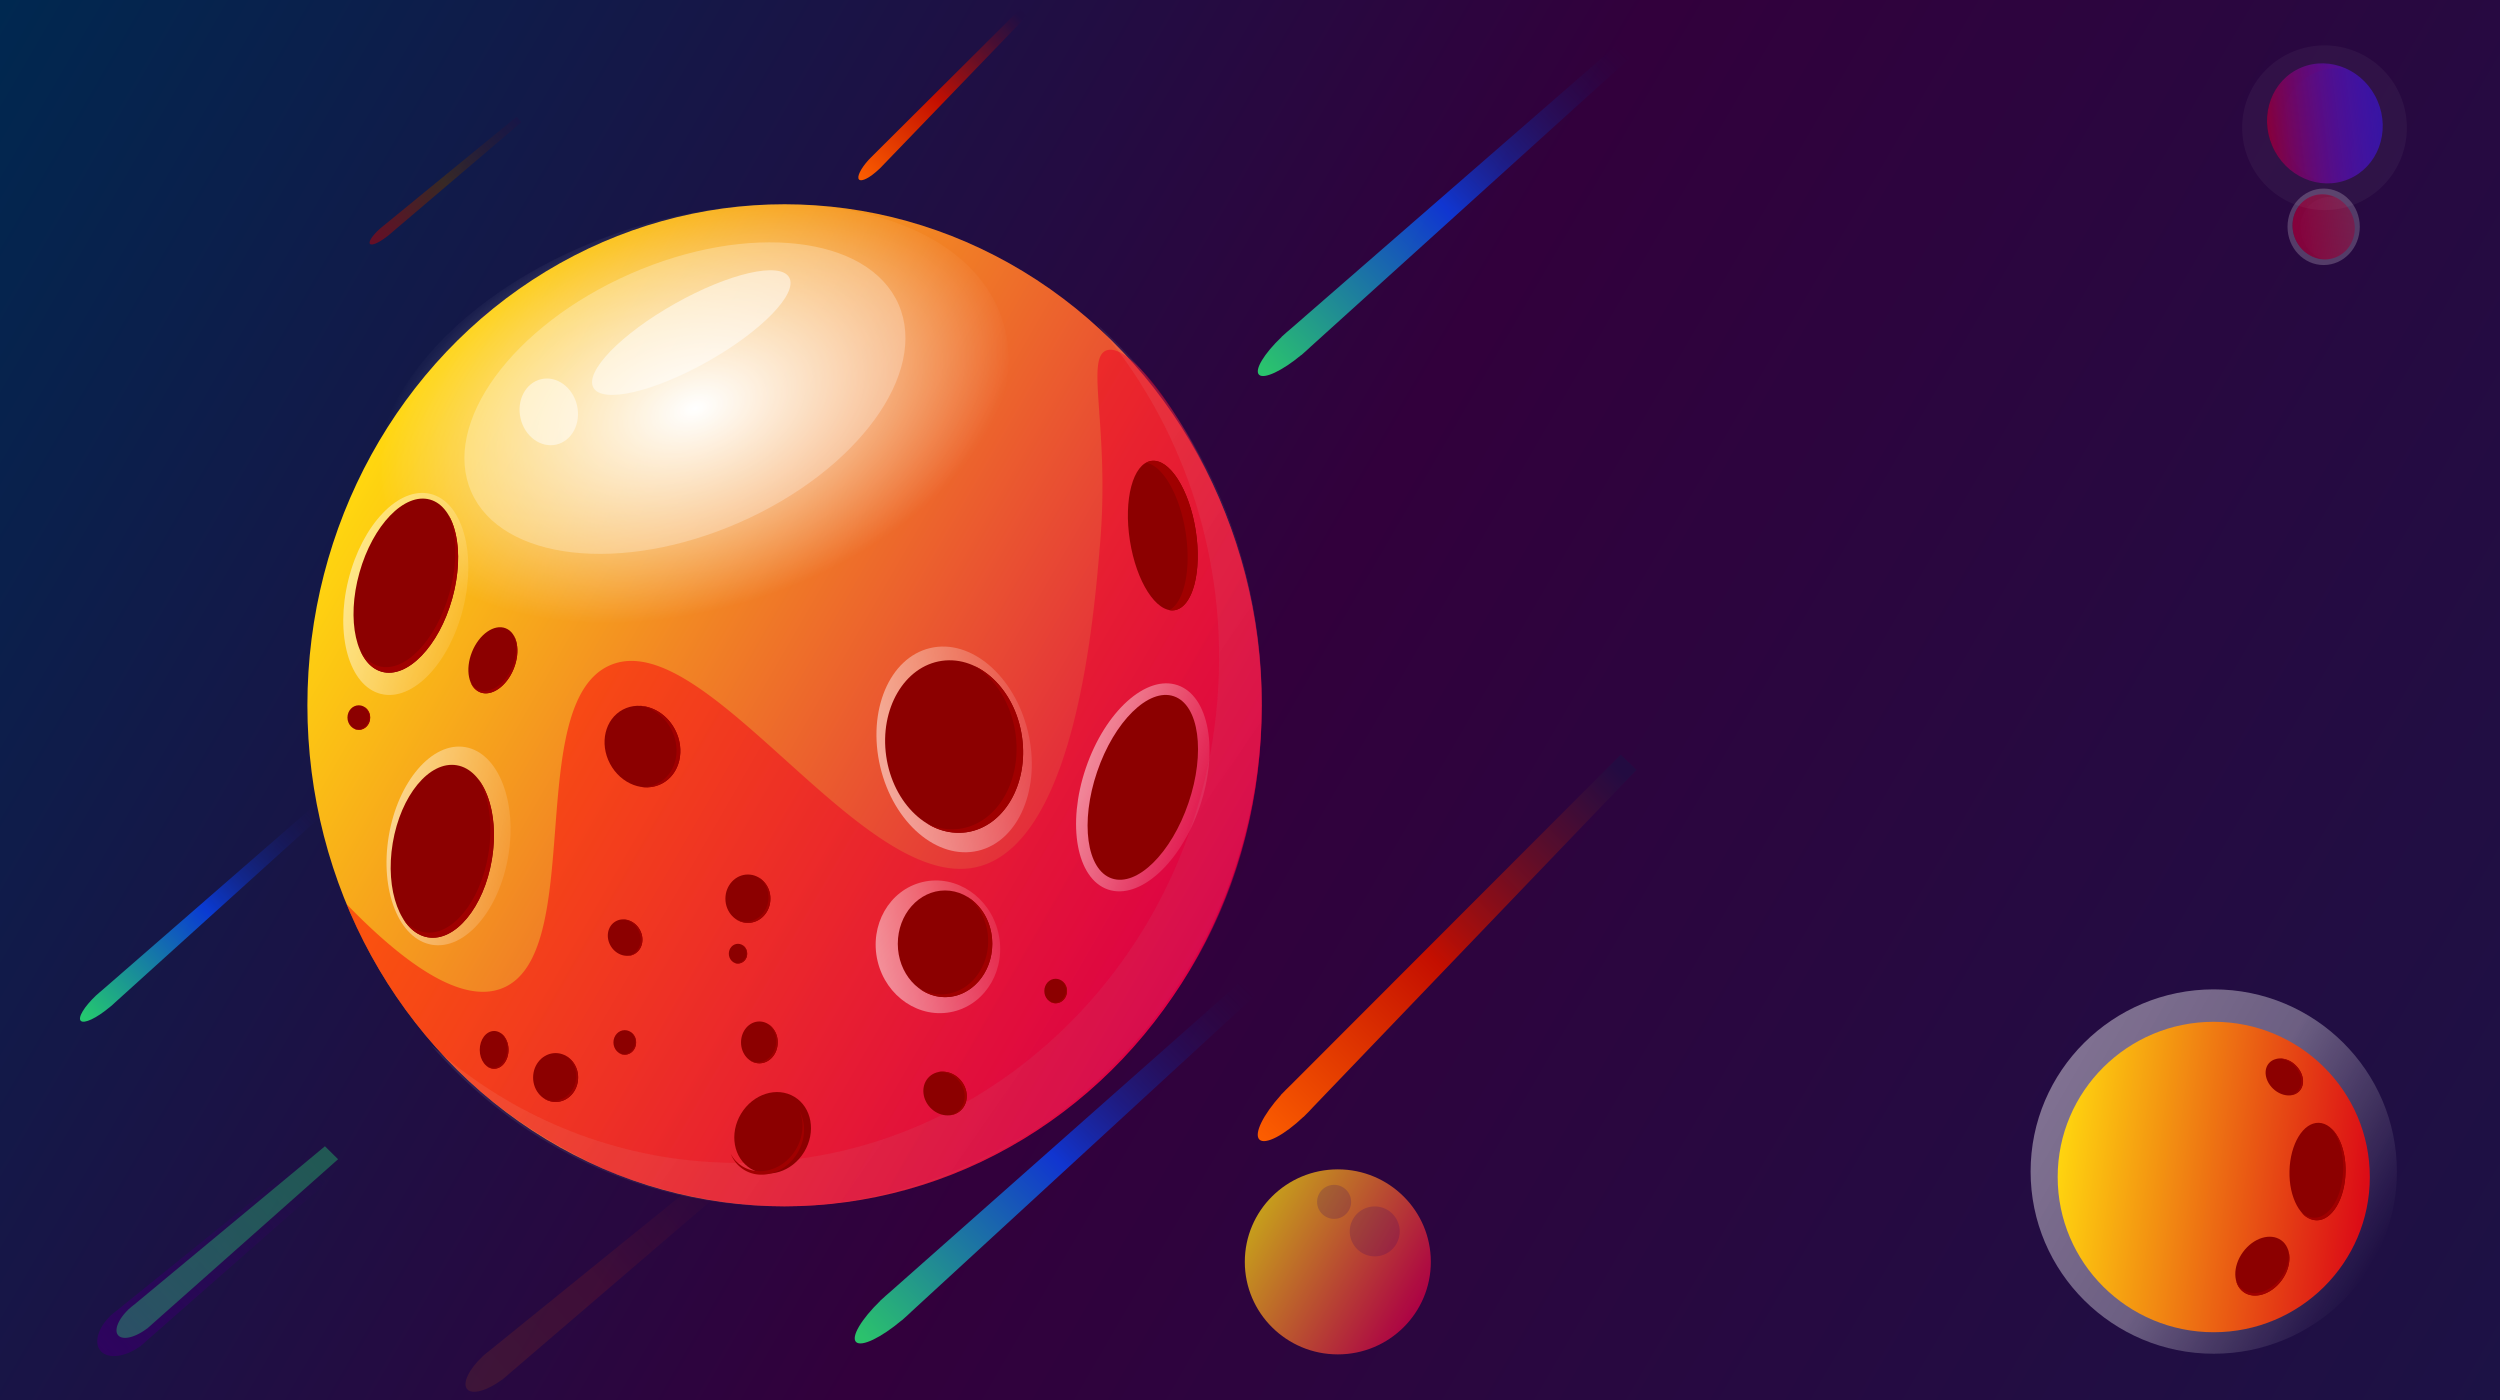 <svg id="Шар_1" data-name="Шар 1" xmlns="http://www.w3.org/2000/svg" xmlns:xlink="http://www.w3.org/1999/xlink" viewBox="0 0 1928 1080">
  <rect x="0" y="0" width="1928" height="1080" fill="#333333" stroke="none"/>
  <defs>
    <style>
      .cls-1, .cls-35, .cls-47 {
        fill: #fff;
      }

      .cls-2 {
        fill: url(#Градієнт_без_назви);
      }

      .cls-3, .cls-33, .cls-34, .cls-4 {
        opacity: 0.2;
      }

      .cls-10, .cls-11, .cls-13, .cls-14, .cls-15, .cls-16, .cls-17, .cls-18, .cls-19, .cls-20, .cls-21, .cls-22, .cls-23, .cls-24, .cls-25, .cls-26, .cls-28, .cls-3, .cls-32, .cls-33, .cls-34, .cls-35, .cls-36, .cls-39, .cls-4, .cls-40, .cls-44, .cls-46, .cls-47, .cls-49, .cls-50, .cls-51, .cls-52, .cls-7, .cls-8, .cls-9 {
        isolation: isolate;
      }

      .cls-3 {
        fill: url(#Градієнт_без_назви_2);
      }

      .cls-4 {
        fill: url(#Градієнт_без_назви_3);
      }

      .cls-5 {
        fill: url(#Градієнт_без_назви_4);
      }

      .cls-6 {
        fill: url(#Градієнт_без_назви_5);
      }

      .cls-7 {
        opacity: 0.12;
        fill: url(#Градієнт_без_назви_6);
      }

      .cls-8 {
        opacity: 0.49;
        fill: url(#Градієнт_без_назви_7);
      }

      .cls-10, .cls-11, .cls-9 {
        opacity: 0.76;
      }

      .cls-9 {
        fill: url(#Градієнт_без_назви_8);
      }

      .cls-10 {
        fill: url(#Градієнт_без_назви_11);
      }

      .cls-11 {
        fill: url(#Градієнт_без_назви_9);
      }

      .cls-12 {
        fill: url(#Градієнт_без_назви_10);
      }

      .cls-13 {
        opacity: 0.3;
        fill: url(#Градієнт_без_назви_11-2);
      }

      .cls-14, .cls-15, .cls-16, .cls-17, .cls-18, .cls-19, .cls-20, .cls-21, .cls-22, .cls-23, .cls-24, .cls-25, .cls-26 {
        opacity: 0.62;
      }

      .cls-14 {
        fill: url(#Градієнт_без_назви_14);
      }

      .cls-15 {
        fill: url(#Градієнт_без_назви_15);
      }

      .cls-16 {
        fill: url(#Градієнт_без_назви_16);
      }

      .cls-17 {
        fill: url(#Градієнт_без_назви_17);
      }

      .cls-18 {
        fill: url(#Градієнт_без_назви_18);
      }

      .cls-19 {
        fill: url(#Градієнт_без_назви_19);
      }

      .cls-20 {
        fill: url(#Градієнт_без_назви_20);
      }

      .cls-21 {
        fill: url(#Градієнт_без_назви_21);
      }

      .cls-22 {
        fill: url(#Градієнт_без_назви_22);
      }

      .cls-23 {
        fill: url(#Градієнт_без_назви_23);
      }

      .cls-24 {
        fill: url(#Градієнт_без_назви_24);
      }

      .cls-25 {
        fill: url(#Градієнт_без_назви_25);
      }

      .cls-26 {
        fill: url(#Градієнт_без_назви_26);
      }

      .cls-27 {
        opacity: 0.08;
      }

      .cls-28 {
        opacity: 0.42;
        fill: url(#Градієнт_без_назви_36);
      }

      .cls-29 {
        fill: url(#Градієнт_без_назви_37);
      }

      .cls-30 {
        fill: #8c0000;
      }

      .cls-31 {
        fill: #a00000;
      }

      .cls-32 {
        opacity: 0.73;
        fill: url(#Градієнт_без_назви_38);
      }

      .cls-33 {
        fill: url(#Градієнт_без_назви_39);
      }

      .cls-34 {
        fill: url(#Градієнт_без_назви_40);
      }

      .cls-35 {
        opacity: 0.21;
      }

      .cls-36, .cls-40, .cls-44, .cls-46, .cls-48, .cls-49, .cls-50, .cls-51, .cls-52 {
        opacity: 0.5;
      }

      .cls-36 {
        fill: url(#Градієнт_без_назви_41);
      }

      .cls-37 {
        fill: url(#Градієнт_без_назви_42);
      }

      .cls-38 {
        fill: none;
      }

      .cls-39 {
        opacity: 0.04;
        fill: url(#Градієнт_без_назви_43);
      }

      .cls-40 {
        fill: url(#Градієнт_без_назви_44);
      }

      .cls-41 {
        fill: url(#Градієнт_без_назви_45);
      }

      .cls-42 {
        fill: url(#Градієнт_без_назви_27);
      }

      .cls-43 {
        fill: url(#Градієнт_без_назви_13);
      }

      .cls-44 {
        fill: url(#Градієнт_без_назви_29);
      }

      .cls-45 {
        fill: url(#Градієнт_без_назви_30);
      }

      .cls-46 {
        fill: url(#Градієнт_без_назви_31);
      }

      .cls-47 {
        opacity: 0.25;
      }

      .cls-49 {
        fill: url(#Градієнт_без_назви_31-2);
      }

      .cls-50 {
        fill: url(#Градієнт_без_назви_31-3);
      }

      .cls-51 {
        fill: url(#Градієнт_без_назви_31-4);
      }

      .cls-52 {
        fill: url(#Градієнт_без_назви_31-5);
      }
    </style>
    <linearGradient id="Градієнт_без_назви" data-name="Градієнт без назви" x1="0.5" y1="1094.64" x2="1911.5" y2="-14.64" gradientTransform="matrix(1, 0, 0, -1, 0, 1080)" gradientUnits="userSpaceOnUse">
      <stop offset="0" stop-color="#002850"/>
      <stop offset="0.5" stop-color="#32003c"/>
      <stop offset="1" stop-color="#1c1245"/>
    </linearGradient>
    <linearGradient id="Градієнт_без_назви_2" data-name="Градієнт без назви 2" x1="361.69" y1="836.46" x2="377.65" y2="828.8" gradientTransform="matrix(1, 0, 0, -1, 0, 1080)" gradientUnits="userSpaceOnUse">
      <stop offset="0" stop-color="#320064"/>
      <stop offset="1" stop-color="#320064"/>
    </linearGradient>
    <linearGradient id="Градієнт_без_назви_3" data-name="Градієнт без назви 3" x1="-1101.52" y1="1531.52" x2="-489.87" y2="1236.92" xlink:href="#Градієнт_без_назви_2"/>
    <linearGradient id="Градієнт_без_назви_4" data-name="Градієнт без назви 4" x1="955.7" y1="194.25" x2="1243.31" y2="482.4" gradientTransform="matrix(1, 0, 0, -1, 0, 1080)" gradientUnits="userSpaceOnUse">
      <stop offset="0" stop-color="#ff6200"/>
      <stop offset="0.5" stop-color="#c40f00"/>
      <stop offset="1" stop-color="#200e43" stop-opacity="0.7"/>
    </linearGradient>
    <linearGradient id="Градієнт_без_назви_5" data-name="Градієнт без назви 5" x1="651.28" y1="938.37" x2="778.67" y2="1066.66" xlink:href="#Градієнт_без_назви_4"/>
    <linearGradient id="Градієнт_без_назви_6" data-name="Градієнт без назви 6" x1="342.93" y1="1.34" x2="564.18" y2="183.34" gradientTransform="matrix(1, 0, 0, -1, 0, 1080)" gradientUnits="userSpaceOnUse">
      <stop offset="0" stop-color="#ec7200"/>
      <stop offset="0.5" stop-color="#df3700"/>
      <stop offset="1" stop-color="#200e43" stop-opacity="0.7"/>
    </linearGradient>
    <linearGradient id="Градієнт_без_назви_7" data-name="Градієнт без назви 7" x1="277.56" y1="891.27" x2="390.56" y2="988.65" gradientTransform="matrix(1, 0, 0, -1, 0, 1080)" gradientUnits="userSpaceOnUse">
      <stop offset="0" stop-color="#c10000"/>
      <stop offset="0.5" stop-color="#603700"/>
      <stop offset="1" stop-color="#200e43" stop-opacity="0.7"/>
    </linearGradient>
    <linearGradient id="Градієнт_без_назви_8" data-name="Градієнт без назви 8" x1="970.93" y1="790.81" x2="1242.12" y2="1049.16" gradientTransform="matrix(1, 0, 0, -1, 0, 1080)" gradientUnits="userSpaceOnUse">
      <stop offset="0" stop-color="#29ff7c"/>
      <stop offset="0.5" stop-color="#0646ff"/>
      <stop offset="1" stop-color="#200e43" stop-opacity="0"/>
    </linearGradient>
    <linearGradient id="Градієнт_без_назви_11" data-name="Градієнт без назви 11" x1="59.72" y1="292.55" x2="240.81" y2="465.06" xlink:href="#Градієнт_без_назви_8"/>
    <linearGradient id="Градієнт_без_назви_9" data-name="Градієнт без назви 9" x1="660.82" y1="44.94" x2="952.73" y2="327.39" xlink:href="#Градієнт_без_назви_8"/>
    <linearGradient id="Градієнт_без_назви_10" data-name="Градієнт без назви 10" x1="36.63" y1="5.72" x2="235.81" y2="183.72" gradientTransform="matrix(1, 0, 0, -1, 0, 1080)" gradientUnits="userSpaceOnUse">
      <stop offset="0" stop-color="#320064"/>
      <stop offset="1" stop-color="#320064" stop-opacity="0"/>
    </linearGradient>
    <linearGradient id="Градієнт_без_назви_11-2" data-name="Градієнт без назви 11" x1="22614.57" y1="21378.18" x2="45892.57" y2="43419.18" xlink:href="#Градієнт_без_назви_8"/>
    <radialGradient id="Градієнт_без_назви_14" data-name="Градієнт без назви 14" cx="-0.04" cy="1079.97" r="1" gradientTransform="matrix(125.1, 112.76, 112.7, -125.03, -108432.17, 146915.01)" gradientUnits="userSpaceOnUse">
      <stop offset="0" stop-color="#fff"/>
      <stop offset="1" stop-color="#fff" stop-opacity="0"/>
    </radialGradient>
    <radialGradient id="Градієнт_без_назви_15" data-name="Градієнт без назви 15" cx="0" cy="1080" r="1" gradientTransform="matrix(1431.4, 1257.3, 1256.44, -1430.43, -1177066.21, 1684885.5)" xlink:href="#Градієнт_без_назви_14"/>
    <radialGradient id="Градієнт_без_назви_16" data-name="Градієнт без назви 16" cx="-0.04" cy="1079.97" r="1" gradientTransform="matrix(125.1, 112.76, 112.7, -125.03, -104066.4, 147402.62)" xlink:href="#Градієнт_без_назви_14"/>
    <radialGradient id="Градієнт_без_назви_17" data-name="Градієнт без назви 17" cx="-0.04" cy="1079.97" r="1" gradientTransform="matrix(125.1, 112.76, 112.7, -125.03, -116047.65, 148666.59)" xlink:href="#Градієнт_без_назви_14"/>
    <radialGradient id="Градієнт_без_назви_18" data-name="Градієнт без назви 18" cx="-0.01" cy="1079.99" r="1" gradientTransform="matrix(379.01, 336.59, 336.38, -378.78, -336574.59, 431743.17)" xlink:href="#Градієнт_без_назви_14"/>
    <radialGradient id="Градієнт_без_назви_19" data-name="Градієнт без назви 19" cx="-0.04" cy="1079.97" r="1" gradientTransform="matrix(125.1, 112.76, 112.7, -125.03, -99525.68, 146015.67)" xlink:href="#Градієнт_без_назви_14"/>
    <radialGradient id="Градієнт_без_назви_20" data-name="Градієнт без назви 20" cx="-0.01" cy="1080" r="1" gradientTransform="matrix(683.59, -250.92, -249.89, -680.78, 347601.67, 705075.04)" xlink:href="#Градієнт_без_назви_14"/>
    <radialGradient id="Градієнт_без_назви_21" data-name="Градієнт без назви 21" cx="-0.04" cy="1079.97" r="1" gradientTransform="matrix(125.1, 112.76, 112.7, -125.03, -115651.49, 147105.34)" xlink:href="#Градієнт_без_назви_14"/>
    <radialGradient id="Градієнт_без_назви_22" data-name="Градієнт без назви 22" cx="-0.01" cy="1080" r="1" gradientTransform="matrix(890.46, 782.69, 782.16, -889.85, -679562.74, 1045730.1)" xlink:href="#Градієнт_без_назви_14"/>
    <radialGradient id="Градієнт_без_назви_23" data-name="Градієнт без назви 23" cx="-0.04" cy="1079.97" r="1" gradientTransform="matrix(125.1, 112.76, 112.7, -125.03, -114538.32, 143770.18)" xlink:href="#Градієнт_без_назви_14"/>
    <radialGradient id="Градієнт_без_назви_24" data-name="Градієнт без назви 24" cx="-0.04" cy="1079.97" r="1" gradientTransform="matrix(125.1, 112.76, 112.7, -125.03, -111720.23, 145239.98)" xlink:href="#Градієнт_без_назви_14"/>
    <radialGradient id="Градієнт_без_назви_25" data-name="Градієнт без назви 25" cx="-0.04" cy="1079.97" r="1" gradientTransform="matrix(125.1, 112.76, 112.7, -125.03, -118749.31, 146087.25)" xlink:href="#Градієнт_без_назви_14"/>
    <radialGradient id="Градієнт_без_назви_26" data-name="Градієнт без назви 26" cx="-0.04" cy="1079.97" r="1" gradientTransform="matrix(125.1, 112.76, 112.7, -125.03, -94958.86, 148357.96)" xlink:href="#Градієнт_без_назви_14"/>
    <linearGradient id="Градієнт_без_назви_36" data-name="Градієнт без назви 36" x1="1577.23" y1="247.34" x2="1821.25" y2="105.7" gradientTransform="matrix(1, 0, 0, -1, 0, 1080)" gradientUnits="userSpaceOnUse">
      <stop offset="0" stop-color="#fff"/>
      <stop offset="0.5" stop-color="#fff" stop-opacity="0.8"/>
      <stop offset="1" stop-color="#fff" stop-opacity="0"/>
    </linearGradient>
    <linearGradient id="Градієнт_без_назви_37" data-name="Градієнт без назви 37" x1="1576.75" y1="188.47" x2="1815.4" y2="156.96" gradientTransform="matrix(1, 0, 0, -1, 0, 1080)" gradientUnits="userSpaceOnUse">
      <stop offset="0" stop-color="#ffd70f"/>
      <stop offset="1" stop-color="#dc0c16"/>
    </linearGradient>
    <linearGradient id="Градієнт_без_назви_38" data-name="Градієнт без назви 38" x1="961.77" y1="142.82" x2="1085.69" y2="70.88" gradientTransform="matrix(1, 0, 0, -1, 0, 1080)" gradientUnits="userSpaceOnUse">
      <stop offset="0" stop-color="#ffd70f"/>
      <stop offset="1" stop-color="#dc0046"/>
    </linearGradient>
    <linearGradient id="Градієнт_без_назви_39" data-name="Градієнт без назви 39" x1="10673.18" y1="-2759.67" x2="11184.28" y2="-2913.91" xlink:href="#Градієнт_без_назви_2"/>
    <linearGradient id="Градієнт_без_назви_40" data-name="Градієнт без назви 40" x1="16246.49" y1="-4463.87" x2="17346.79" y2="-4796.57" xlink:href="#Градієнт_без_назви_2"/>
    <linearGradient id="Градієнт_без_назви_41" data-name="Градієнт без назви 41" x1="8970.94" y1="905.05" x2="10929.2" y2="905.05" gradientTransform="matrix(1, 0, 0, -1, 0, 1080)" gradientUnits="userSpaceOnUse">
      <stop offset="0" stop-opacity="0.5"/>
      <stop offset="1" stop-color="#86003c"/>
    </linearGradient>
    <linearGradient id="Градієнт_без_назви_42" data-name="Градієнт без назви 42" x1="1807.16" y1="907.81" x2="1759.63" y2="902.19" gradientTransform="matrix(1, 0, 0, -1, 0, 1080)" gradientUnits="userSpaceOnUse">
      <stop offset="0" stop-color="#940236" stop-opacity="0.5"/>
      <stop offset="1" stop-color="#86003c"/>
    </linearGradient>
    <radialGradient id="Градієнт_без_назви_43" data-name="Градієнт без назви 43" cx="-0.06" cy="1080" r="1" gradientTransform="matrix(130.91, 0, 0, -130.21, 1974.93, 140782.73)" gradientUnits="userSpaceOnUse">
      <stop offset="0" stop-color="#fff"/>
      <stop offset="0.7" stop-color="#fff"/>
    </radialGradient>
    <linearGradient id="Градієнт_без_назви_44" data-name="Градієнт без назви 44" x1="1742.32" y1="974.96" x2="1809.83" y2="992.45" xlink:href="#Градієнт_без_назви_41"/>
    <linearGradient id="Градієнт_без_назви_45" data-name="Градієнт без назви 45" x1="1829.5" y1="990.12" x2="1741.29" y2="979.68" gradientTransform="matrix(1, 0, 0, -1, 0, 1080)" gradientUnits="userSpaceOnUse">
      <stop offset="0" stop-color="#3e17ff" stop-opacity="0.5"/>
      <stop offset="1" stop-color="#86003c"/>
    </linearGradient>
    <linearGradient id="Градієнт_без_назви_27" data-name="Градієнт без назви 27" x1="275.59" y1="352.37" x2="921.19" y2="725.11" gradientTransform="translate(6.67 5.18)" xlink:href="#Градієнт_без_назви_38"/>
    <radialGradient id="Градієнт_без_назви_13" data-name="Градієнт без назви 13" cx="2423.2" cy="2285.42" r="190.48" gradientTransform="matrix(0, 0.81, -1.32, 0, 3547.5, -1646.48)" xlink:href="#Градієнт_без_назви_14"/>
    <linearGradient id="Градієнт_без_назви_29" data-name="Градієнт без назви 29" x1="407.22" y1="435.12" x2="917.29" y2="729.62" gradientTransform="translate(-1.33 7.84)" gradientUnits="userSpaceOnUse">
      <stop offset="0" stop-color="red"/>
      <stop offset="1" stop-color="#dc0046"/>
    </linearGradient>
    <linearGradient id="Градієнт_без_назви_30" data-name="Градієнт без назви 30" x1="524.16" y1="672.02" x2="912.18" y2="896.05" gradientTransform="translate(62.45 -212.26) rotate(4.57)" gradientUnits="userSpaceOnUse">
      <stop offset="0" stop-color="#fff"/>
      <stop offset="1" stop-color="#a0a0a0"/>
    </linearGradient>
    <linearGradient id="Градієнт_без_назви_31" data-name="Градієнт без назви 31" x1="489.64" y1="-293.1" x2="616.13" y2="-293.1" gradientTransform="translate(218.09 783.12) scale(0.93 0.7)" gradientUnits="userSpaceOnUse">
      <stop offset="0" stop-color="#fff"/>
      <stop offset="1" stop-color="#fff" stop-opacity="0.2"/>
    </linearGradient>
    <linearGradient id="Градієнт_без_назви_31-2" x1="-706.72" y1="1266.52" x2="-580.23" y2="1266.52" gradientTransform="matrix(0, 0.72, -0.69, 0, 1178.86, 921.5)" xlink:href="#Градієнт_без_назви_31"/>
    <linearGradient id="Градієнт_без_назви_31-3" x1="-695.58" y1="1335.63" x2="-569.08" y2="1335.63" gradientTransform="matrix(0, 0.74, -0.67, 0, 1232.8, 1120.16)" xlink:href="#Градієнт_без_назви_31"/>
    <linearGradient id="Градієнт_без_назви_31-4" x1="15.24" y1="1976.56" x2="141.73" y2="1976.56" gradientTransform="matrix(0, 0.73, -0.73, 0, 2316.23, 547.93)" xlink:href="#Градієнт_без_назви_31"/>
    <linearGradient id="Градієнт_без_назви_31-5" x1="-213.06" y1="-574.33" x2="-86.57" y2="-574.33" gradientTransform="translate(830.35 988.62) scale(0.76 0.45)" xlink:href="#Градієнт_без_назви_31"/>
  </defs>
  <title>1</title>
  <rect class="cls-1" width="1920" height="1080"/>
  <path id="Vector" class="cls-2" d="M1920,0H-8V1080H1920Z" transform="translate(8)"/>
  <g id="Group">
    <path id="Vector_2" data-name="Vector 2" class="cls-3" d="M371.53,256.75A8.82,8.82,0,1,0,362,248.6,8.85,8.85,0,0,0,371.53,256.75Z" transform="translate(8)"/>
    <path id="Vector_3" data-name="Vector 3" class="cls-4" d="M390.08,279.37a13,13,0,1,0-14-12A13,13,0,0,0,390.08,279.37Z" transform="translate(8)"/>
  </g>
  <path id="Vector_4" data-name="Vector 4" class="cls-5" d="M999.41,859.22l1.81-1.81q1.77-1.83,3.44-3.66l249.34-260L1241.92,582,988.2,836c-1.5,1.42-3,2.89-4.51,4.43-.68.68-1.32,1.37-2,2.07l-1.87,1.87.08.07c-13.74,15.2-21.09,30.07-16.64,34.4s19.15-3.41,34-17.56l.07.08Z" transform="translate(8)"/>
  <path id="Vector_5" data-name="Vector 5" class="cls-6" d="M670.65,129.8l.81-.81q.79-.81,1.53-1.62L784,12.2,778.62,7l-113,112.49c-.66.63-1.34,1.28-2,2-.3.3-.58.6-.87.91l-.83.83,0,0c-6.12,6.73-9.39,13.32-7.41,15.24s8.53-1.51,15.14-7.78l0,0Z" transform="translate(8)"/>
  <path id="Vector_6" data-name="Vector 6" class="cls-7" d="M381,1062.58l1.4-1.14c.91-.77,1.79-1.55,2.64-2.33L577.11,894.36,566.62,882l-196,158.73c-1.16.87-2.33,1.78-3.49,2.75l-1.51,1.3-1.44,1.17.07.08c-10.53,9.81-15.85,20.7-12,25.27s15.56,1.21,27.07-7.43l.07.08Z" transform="translate(8)"/>
  <path id="Vector_7" data-name="Vector 7" class="cls-8" d="M291,182l.73-.59,1.4-1.22L394.06,94.28,390.44,90,288.28,173.69c-.6.46-1.2,1-1.81,1.46l-.79.68-.75.61c-5.6,5-9,10.07-7.62,11.64s6.89-.85,12.83-5.48Z" transform="translate(8)"/>
  <path id="Vector_8" data-name="Vector 8" class="cls-9" d="M997.56,272.1c.59-.51,1.19-1,1.78-1.56,1.17-1,2.3-2.09,3.4-3.14L1249,44.77,1238.54,35,988.6,252.55q-2.22,1.81-4.44,3.79c-.66.58-1.3,1.17-1.94,1.76l-1.83,1.6.07.06c-13.62,13-21.32,25.66-17.47,29.27s17.93-3.12,32.51-15.2l.07.06Z" transform="translate(8)"/>
  <path id="Vector_8-2" data-name="Vector 8" class="cls-10" d="M77.51,776c.39-.34.79-.67,1.18-1,.79-.67,1.54-1.4,2.27-2.1L245.4,624.25l-7-6.53L71.52,763c-1,.81-2,1.66-3,2.54-.44.38-.87.78-1.3,1.17L66,767.76l0,0c-9.09,8.66-14.23,17.14-11.66,19.54s12-2.08,21.71-10.14l.05,0Z" transform="translate(8)"/>
  <path id="Vector_9" data-name="Vector 9" class="cls-11" d="M689.61,1016.36c.64-.56,1.29-1.1,1.93-1.71,1.25-1.09,2.47-2.28,3.65-3.43l265-243.62-11.43-10.51L679.73,995.23c-1.59,1.33-3.19,2.72-4.78,4.16-.71.63-1.4,1.28-2.08,1.92l-2,1.75.07.06c-14.65,14.2-22.89,28-18.68,31.9s19.41-3.53,35.11-16.76l.08.06Z" transform="translate(8)"/>
  <g id="dark_comet" data-name="dark comet">
    <path id="Vector_10" data-name="Vector 10" class="cls-12" d="M101.34,1037.27l1.32-1.08c.85-.72,1.66-1.47,2.44-2.23L283.45,877.13,267.38,861,82.68,1010.2c-1.12.8-2.23,1.65-3.31,2.57-.48.41-1,.82-1.4,1.24l-1.36,1.1.1.1c-9.55,9.49-12.61,21.14-6.69,27.09s18.76,4.1,29.81-3.88l.1.1Z" transform="translate(8)"/>
    <path id="Vector_11" data-name="Vector 11" class="cls-13" d="M106.48,1023.7a10.39,10.39,0,0,0,1-.87c.69-.6,1.34-1.19,2-1.8L252.72,894l-10.13-10L95.46,1006.17c-.89.66-1.77,1.36-2.63,2.11l-1.13,1-1.08.91.06.06c-7.76,7.58-11,16.11-7.31,19.79s13.18,1.24,21.89-5.39l.07.06Z" transform="translate(8)"/>
  </g>
  <path id="Vector_14" data-name="Vector 14" class="cls-14" d="M806.21,900.39a9.14,9.14,0,1,0-9.19-9.14A9.16,9.16,0,0,0,806.21,900.39Z" transform="translate(8)"/>
  <path id="Vector_15" data-name="Vector 15" class="cls-15" d="M1009.14,1035.42a30.61,30.61,0,0,0,0-43.46,31,31,0,0,0-43.7,0,30.62,30.62,0,0,0,0,43.46A31,31,0,0,0,1009.14,1035.42Z" transform="translate(8)"/>
  <path id="Vector_16" data-name="Vector 16" class="cls-16" d="M1039.74,921.21a9.14,9.14,0,1,0-9.19-9.14A9.16,9.16,0,0,0,1039.74,921.21Z" transform="translate(8)"/>
  <path id="Vector_17" data-name="Vector 17" class="cls-17" d="M398.32,1008.27a9.14,9.14,0,1,0-9.19-9.14A9.17,9.17,0,0,0,398.32,1008.27Z" transform="translate(8)"/>
  <path id="Vector_18" data-name="Vector 18" class="cls-18" d="M605.75,664a15.83,15.83,0,1,0-15.91-15.82A15.86,15.86,0,0,0,605.75,664Z" transform="translate(8)"/>
  <path id="Vector_19" data-name="Vector 19" class="cls-19" d="M1283,837.93a9.14,9.14,0,1,0-9.19-9.14A9.16,9.16,0,0,0,1283,837.93Z" transform="translate(8)"/>
  <path id="Vector_20" data-name="Vector 20" class="cls-20" d="M900.43,931.09a19,19,0,1,0-19.13-19A19.08,19.08,0,0,0,900.43,931.09Z" transform="translate(8)"/>
  <path id="Vector_21" data-name="Vector 21" class="cls-21" d="M420,921.21a9.14,9.14,0,1,0-9.19-9.14A9.16,9.16,0,0,0,420,921.21Z" transform="translate(8)"/>
  <path id="Vector_22" data-name="Vector 22" class="cls-22" d="M1380,891.25A24.21,24.21,0,1,0,1355.64,867,24.28,24.28,0,0,0,1380,891.25Z" transform="translate(8)"/>
  <path id="Vector_23" data-name="Vector 23" class="cls-23" d="M480.54,734.87a9.14,9.14,0,1,0-9.19-9.14A9.17,9.17,0,0,0,480.54,734.87Z" transform="translate(8)"/>
  <path id="Vector_24" data-name="Vector 24" class="cls-24" d="M630.85,812.26a9.14,9.14,0,1,0-9.19-9.14A9.17,9.17,0,0,0,630.85,812.26Z" transform="translate(8)"/>
  <path id="Vector_25" data-name="Vector 25" class="cls-25" d="M254.59,869.2a9.14,9.14,0,1,0-9.19-9.14A9.16,9.16,0,0,0,254.59,869.2Z" transform="translate(8)"/>
  <path id="Vector_26" data-name="Vector 26" class="cls-26" d="M1526.69,961.09a9.14,9.14,0,1,0-9.19-9.14A9.16,9.16,0,0,0,1526.69,961.09Z" transform="translate(8)"/>
  <g id="bottom_right_yellow_planet" data-name="bottom right yellow planet">
    <path id="Vector_76" data-name="Vector 76" class="cls-28" d="M1699.24,1044c78,0,141.24-62.89,141.24-140.48S1777.24,763,1699.24,763,1558,825.9,1558,903.48,1621.24,1044,1699.24,1044Z" transform="translate(8)"/>
    <path id="Vector_77" data-name="Vector 77" class="cls-29" d="M1699.24,1027.42c66.47,0,120.36-53.59,120.36-119.71S1765.71,788,1699.24,788s-120.36,53.6-120.36,119.72S1632.77,1027.42,1699.24,1027.42Z" transform="translate(8)"/>
    <g id="Group_23" data-name="Group 23">
      <path id="Vector_78" data-name="Vector 78" class="cls-30" d="M1765.24,841.6c4.79-5,3.5-13.93-2.88-20s-15.44-7-20.23-2-3.5,13.93,2.88,20S1760.44,846.56,1765.24,841.6Z" transform="translate(8)"/>
      <path id="Vector_79" data-name="Vector 79" class="cls-31" d="M1747.28,816.47a17.53,17.53,0,0,1,13.65,5.09c6.39,6.08,7.67,15,2.89,20a10.38,10.38,0,0,1-5.29,2.9,10.54,10.54,0,0,0,6.62-3.12c4.8-5,3.41-13.92-2.87-20a17.13,17.13,0,0,0-15-4.85Z" transform="translate(8)"/>
    </g>
    <g id="Group_24" data-name="Group 24">
      <path id="Vector_80" data-name="Vector 80" class="cls-30" d="M1800.93,904c.49-20.75-8.8-37.81-20.75-38.09s-22,16.32-22.53,37.07,8.8,37.81,20.76,38.09S1800.44,924.75,1800.93,904Z" transform="translate(8)"/>
      <path id="Vector_81" data-name="Vector 81" class="cls-31" d="M1790,870.34c5.75,6.79,9.37,18.52,9.06,31.68-.49,20.76-10.58,37.35-22.55,37.08a14.84,14.84,0,0,1-9.92-4.36,15.92,15.92,0,0,0,11.7,6.4c12,.29,22.05-16.32,22.55-37.08C1801.29,889.46,1796.83,876.76,1790,870.34Z" transform="translate(8)"/>
    </g>
    <g id="Group_25" data-name="Group 25">
      <path id="Vector_82" data-name="Vector 82" class="cls-30" d="M1751.72,987.23c8-11,7.82-24.78-.45-30.74s-21.49-1.87-29.52,9.15-7.82,24.79.46,30.75S1743.7,998.25,1751.72,987.23Z" transform="translate(8)"/>
      <path id="Vector_83" data-name="Vector 83" class="cls-31" d="M1756.55,963.74c1.48,6.5-.3,14.58-5.38,21.58-8,11-21.24,15.12-29.52,9.16a14.59,14.59,0,0,1-5.25-7.21,15.22,15.22,0,0,0,5.82,9.17c8.28,6,21.49,1.85,29.51-9.17C1757.35,979.56,1758.93,970.51,1756.55,963.74Z" transform="translate(8)"/>
    </g>
  </g>
  <g id="small_yellow_planet" data-name="small yellow planet">
    <path id="Vector_84" data-name="Vector 84" class="cls-32" d="M1023.73,1044.5c39.62,0,71.73-31.94,71.73-71.35s-32.11-71.34-71.73-71.34S952,933.75,952,973.15,984.11,1044.5,1023.73,1044.5Z" transform="translate(8)"/>
    <g id="Group_26" data-name="Group 26">
      <path id="Vector_85" data-name="Vector 85" class="cls-33" d="M1024.11,939.6a13.12,13.12,0,1,0-16-9.66A13.17,13.17,0,0,0,1024.11,939.6Z" transform="translate(8)"/>
      <path id="Vector_86" data-name="Vector 86" class="cls-34" d="M1057,968.32a19.26,19.26,0,1,0-23.53-14.17A19.34,19.34,0,0,0,1057,968.32Z" transform="translate(8)"/>
    </g>
  </g>
  <g id="sing_in" data-name="sing in">
    <g id="small_purple_planet" data-name="small purple planet">
      <path id="Vector_87" data-name="Vector 87" class="cls-35" d="M1784,204.4c15.39,0,27.87-13.2,27.87-29.49s-12.48-29.49-27.87-29.49-27.87,13.21-27.87,29.49S1768.59,204.4,1784,204.4Z" transform="translate(8)"/>
      <g id="Group_27" data-name="Group 27">
        <path id="Vector_88" data-name="Vector 88" class="cls-36" d="M1773.49,193.55c-9.62-10-9.86-25.71-.53-35.07a23.61,23.61,0,0,1,9-5.5,22.39,22.39,0,0,1,10.27-.95,23.26,23.26,0,0,0-25.36,4.89c-9.33,9.35-9.12,25.05.53,35.07a25.31,25.31,0,0,0,15.08,7.67A25.83,25.83,0,0,1,1773.49,193.55Z" transform="translate(8)"/>
        <path id="Vector_89" data-name="Vector 89" class="cls-37" d="M1805.66,186.71c5.71-12.23.64-27.42-11.32-33.93a22.79,22.79,0,0,0-32,10.37c-5.71,12.23-.64,27.42,11.32,33.92A22.79,22.79,0,0,0,1805.66,186.71Z" transform="translate(8)"/>
      </g>
    </g>
    <rect id="sing_in_2" data-name="sing in_2" class="cls-38" x="1781.75" y="163.1" width="19.88" height="21.58"/>
  </g>
  <g id="user">
    <g id="big_purple_planet" data-name="big purple planet">
      <path id="Vector_90" data-name="Vector 90" class="cls-39" d="M1785,162a63.5,63.5,0,1,0-63.84-63.5A63.67,63.67,0,0,0,1785,162Z" transform="translate(8)"/>
      <g id="Group_28" data-name="Group 28">
        <path id="Vector_91" data-name="Vector 91" class="cls-40" d="M1765.56,129.69c-17.91-18.5-18.36-47.53-1-64.76a42.75,42.75,0,0,1,35.79-12c-16-6.42-34.58-3.52-47.18,9-17.36,17.28-16.92,46.27,1,64.77a47.37,47.37,0,0,0,28.06,14.19A48.3,48.3,0,0,1,1765.56,129.69Z" transform="translate(8)"/>
        <path id="Vector_92" data-name="Vector 92" class="cls-41" d="M1803.28,138.15c22.46-9.47,32.47-36.4,22.35-60.15s-36.53-35.32-59-25.85-32.48,36.4-22.36,60.15S1780.81,147.62,1803.28,138.15Z" transform="translate(8)"/>
      </g>
    </g>
    <rect id="avatar_invert_1" data-name="avatar_invert 1" class="cls-38" x="1761.31" y="63.86" width="62.68" height="62.68"/>
  </g>
  <g>
    <ellipse class="cls-42" cx="605.06" cy="543.92" rx="368" ry="386.39"/>
    <ellipse class="cls-43" cx="525.14" cy="323.78" rx="251.9" ry="154.78" transform="translate(-65.74 175.61) rotate(-17.76)"/>
    <path class="cls-44" d="M965.06,543.92c-.17,30.22-1.93,123.3-62.15,214.93C835.49,861.49,715.84,930.27,597.06,930.27c-69,.05-125.93-23.06-136-27.26,0,0-53.52-22.27-98.51-61.37-15.28-13.28-29.23-28.31-29.23-28.31a380.07,380.07,0,0,1-25.63-30.74c-4.37-5.8-11.55-15.74-19.47-28.56a394.14,394.14,0,0,1-29.06-56.89c40.59,41.9,86.78,77.91,119.8,65.13,65.61-25.38,16.62-219,83-249,75.41-34.07,201.26,187.54,290.53,153.17,69.25-26.65,83-188.19,87.95-248,7.36-88.39-11.68-142.37,4.94-148.23,21.16-7.46,74.46,70.94,100.13,149.12A393.73,393.73,0,0,1,965.06,543.92Z" transform="translate(8)"/>
    <g class="cls-27">
      <path class="cls-45" d="M837.26,249.36c66.13,76.32,102.8,180.43,93.48,291.83-17.81,212.65-196.42,371.3-399,354.41-79.95-6.69-151.66-39.76-208.11-90.4,60.12,69.38,144.56,115.83,241,123.9,202.54,17,381.16-141.68,399-354.34C974.41,446,923.81,327,837.26,249.36Z" transform="translate(8)"/>
    </g>
    <g>
      <ellipse class="cls-30" cx="888.77" cy="413" rx="25.69" ry="58.26" transform="translate(-45.34 142.97) rotate(-8.93)"/>
      <path class="cls-31" d="M879.71,355.54a12.05,12.05,0,0,0-3.81,1.31c12.85,2.34,25.9,24.71,30.42,53.49s-1.05,54.07-12.55,60.24a11.74,11.74,0,0,0,4,.06c14-2.19,21.33-29.74,16.35-61.53S893.73,353.35,879.71,355.54Z" transform="translate(8)"/>
    </g>
    <ellipse class="cls-46" cx="727.82" cy="577.95" rx="58.54" ry="80.32" transform="translate(-105.5 183.08) rotate(-13.31)"/>
    <g>
      <ellipse class="cls-30" cx="727.82" cy="575.75" rx="52.9" ry="66.78" transform="translate(-66.35 109.13) rotate(-8.16)"/>
      <path class="cls-31" d="M743.48,513.63c16,9.76,28.31,28.77,31.64,51.91,5.23,36.52-14,69.48-42.9,73.61a44.2,44.2,0,0,1-25.14-4,45.23,45.23,0,0,0,30.21,6.68c28.92-4.14,48.11-37.1,42.88-73.6C776.51,542.73,761.85,522.23,743.48,513.63Z" transform="translate(8)"/>
    </g>
    <g>
      <ellipse class="cls-47" cx="520.21" cy="307.03" rx="179.93" ry="104.71" transform="translate(-71.56 235.2) rotate(-23.72)"/>
      <g class="cls-48">
        <ellipse class="cls-1" cx="525.14" cy="256.49" rx="86.65" ry="25.65" transform="translate(-50.28 290.93) rotate(-29.41)"/>
        <ellipse class="cls-1" cx="415.22" cy="317.63" rx="22.35" ry="25.9" transform="translate(-53.19 102.38) rotate(-13.1)"/>
      </g>
    </g>
    <ellipse class="cls-49" cx="304.96" cy="458.05" rx="79.47" ry="45.6" transform="translate(-205.1 643.59) rotate(-76.05)"/>
    <g>
      <ellipse class="cls-30" cx="304.97" cy="451.67" rx="68.96" ry="37.15" transform="translate(-204.31 623.22) rotate(-74.32)"/>
      <path class="cls-31" d="M338,397.3c6.41,14.6,7.12,36.86.59,60.11-10.29,36.66-34.65,61.89-54.35,56.34-5.93-1.66-10.77-5.93-14.37-12.06,3.7,8.43,9.31,14.3,16.54,16.33,19.75,5.55,44.16-19.68,54.35-56.35C347.93,436,346.36,411.58,338,397.3Z" transform="translate(8)"/>
    </g>
    <g>
      <ellipse class="cls-30" cx="372.12" cy="509.22" rx="26.59" ry="17.36" transform="translate(-231.17 664.45) rotate(-68.09)"/>
      <path class="cls-31" d="M388.32,490.26c2.61,6.17,2.45,14.93-1,23.57-5.48,13.59-17.14,21.76-26.05,18.2a12.76,12.76,0,0,1-6.29-5.75,13.5,13.5,0,0,0,7.19,7.57c8.9,3.57,20.55-4.53,26-18.2C392,506.12,391.79,496.5,388.32,490.26Z" transform="translate(8)"/>
    </g>
    <g>
      <ellipse class="cls-30" cx="276.69" cy="553.37" rx="8.73" ry="9.45"/>
      <path class="cls-31" d="M272.71,545a9.73,9.73,0,0,1,4,7.93c0,5.22-3.92,9.44-8.73,9.44a8.18,8.18,0,0,1-4-1.05,8.18,8.18,0,0,0,4.78,1.54c4.82,0,8.73-4.24,8.73-9.46A9.6,9.6,0,0,0,272.71,545Z" transform="translate(8)"/>
    </g>
    <ellipse class="cls-50" cx="337.93" cy="652.38" rx="77.29" ry="46.73" transform="translate(-353.44 877.51) rotate(-80.46)"/>
    <g>
      <ellipse class="cls-30" cx="333.11" cy="656.49" rx="67.27" ry="38.76" transform="translate(-361.51 876.2) rotate(-80.46)"/>
      <path class="cls-31" d="M360.65,600.61c8.43,13.59,11.88,35.2,7.93,58.43-6.16,36.64-28.31,63.41-49.38,59.91-6.34-1.06-11.87-4.77-16.33-10.39,4.86,7.84,11.32,13,19.1,14.34,21.13,3.55,43.21-23.28,49.37-59.86C375.7,637.36,371.06,613.71,360.65,600.61Z" transform="translate(8)"/>
    </g>
    <g>
      <ellipse class="cls-30" cx="487.45" cy="575.75" rx="28.31" ry="32.27" transform="translate(-204.99 295.63) rotate(-27.95)"/>
      <path class="cls-31" d="M485.53,544.32c9.51,1.48,18.67,7.93,24,17.85,8.35,15.75,3.93,34.45-9.88,41.78a25.35,25.35,0,0,1-13.2,2.9,25.71,25.71,0,0,0,16.16-2.6c13.8-7.33,18.23-26,9.87-41.79C506.61,551.46,496.07,544.82,485.53,544.32Z" transform="translate(8)"/>
    </g>
    <ellipse class="cls-51" cx="873.34" cy="607.2" rx="83.24" ry="46.39" transform="translate(25.08 1238.27) rotate(-71.2)"/>
    <ellipse class="cls-30" cx="873.34" cy="607.2" rx="74.21" ry="37.22" transform="translate(25.08 1238.27) rotate(-71.2)"/>
    <ellipse class="cls-52" cx="715.33" cy="730.18" rx="47.82" ry="51.34" transform="translate(-140.89 184.3) rotate(-13.31)"/>
    <g>
      <ellipse class="cls-30" cx="728.81" cy="727.86" rx="36.43" ry="41.13"/>
      <path class="cls-31" d="M737.58,691.35c9.93,7.34,16.49,20,16.49,34.41,0,22.71-16.31,41.12-36.43,41.12a32.91,32.91,0,0,1-16.77-4.62A33.31,33.31,0,0,0,720.81,769c20.12,0,36.44-18.41,36.44-41.13C757.29,712,749.27,698.21,737.58,691.35Z" transform="translate(8)"/>
    </g>
    <g>
      <ellipse class="cls-30" cx="585.63" cy="803.9" rx="14.15" ry="16.14"/>
      <path class="cls-31" d="M584.14,789.57a16.79,16.79,0,0,1,6.41,13.5c0,8.91-6.34,16.14-14.16,16.14a12.87,12.87,0,0,1-6.51-1.81,12.92,12.92,0,0,0,7.75,2.63c7.81,0,14.15-7.22,14.15-16.13A16.51,16.51,0,0,0,584.14,789.57Z" transform="translate(8)"/>
    </g>
    <g>
      <ellipse class="cls-30" cx="576.79" cy="693.07" rx="17.36" ry="18.65"/>
      <path class="cls-31" d="M576.77,676.51a19,19,0,0,1,7.86,15.61c0,10.3-7.77,18.64-17.36,18.64a16.32,16.32,0,0,1-8-2.09,16.54,16.54,0,0,0,9.51,3.05c9.59,0,17.35-8.35,17.35-18.65A18.84,18.84,0,0,0,576.77,676.51Z" transform="translate(8)"/>
    </g>
    <g>
      <ellipse class="cls-30" cx="582.65" cy="874.59" rx="32.27" ry="28.31" transform="matrix(0.52, -0.86, 0.86, 0.52, -459.27, 919.91)"/>
      <path class="cls-31" d="M608.67,856.92c3.61,8.93,2.81,20.07-3,29.74-9.23,15.24-27.56,21-40.93,12.94a25.35,25.35,0,0,1-9.26-9.85A25.65,25.65,0,0,0,566,902.29c13.36,8.09,31.7,2.26,40.92-12.94C613.35,878.69,613.65,866.22,608.67,856.92Z" transform="translate(8)"/>
    </g>
    <g>
      <ellipse class="cls-30" cx="474.09" cy="723.07" rx="12.86" ry="14.51" transform="translate(-305.57 366.45) rotate(-32.39)"/>
      <path class="cls-31" d="M472.19,709.18a15,15,0,0,1,11.41,7.13c4.29,6.8,2.91,15.33-3.08,19.14a11.65,11.65,0,0,1-5.88,1.79,11.82,11.82,0,0,0,7.22-1.77c6-3.8,7.39-12.36,3.09-19.13A14.82,14.82,0,0,0,472.19,709.18Z" transform="translate(8)"/>
    </g>
    <g>
      <ellipse class="cls-30" cx="720.83" cy="843.33" rx="15.77" ry="17.79" transform="translate(-373.61 719.12) rotate(-43.05)"/>
      <path class="cls-31" d="M715.33,826.79a18.43,18.43,0,0,1,15.38,6c6.71,7.19,7,17.82.62,23.77a14.41,14.41,0,0,1-6.64,3.49,14.47,14.47,0,0,0,8.29-3.77c6.37-5.94,6.08-16.59-.62-23.78A18.21,18.21,0,0,0,715.33,826.79Z" transform="translate(8)"/>
    </g>
    <g>
      <ellipse class="cls-30" cx="428.49" cy="830.99" rx="17.36" ry="18.85"/>
      <path class="cls-31" d="M428.48,814.25A19.26,19.26,0,0,1,436.34,830c0,10.42-7.78,18.85-17.36,18.85a16.22,16.22,0,0,1-8-2.1,16.5,16.5,0,0,0,9.5,3.07c9.59,0,17.36-8.44,17.36-18.86A19.1,19.1,0,0,0,428.48,814.25Z" transform="translate(8)"/>
    </g>
    <g>
      <ellipse class="cls-30" cx="381.07" cy="809.66" rx="11.1" ry="14.56"/>
      <path class="cls-31" d="M378.2,796.72a16.12,16.12,0,0,1,5,12.18c0,8.05-5,14.56-11.1,14.56a8.79,8.79,0,0,1-5.09-1.63,9.14,9.14,0,0,0,6.07,2.38c6.12,0,11.09-6.52,11.09-14.56C384.17,804,381.74,799.15,378.2,796.72Z" transform="translate(8)"/>
    </g>
    <g>
      <ellipse class="cls-30" cx="569.14" cy="735.48" rx="7.08" ry="7.62"/>
      <path class="cls-31" d="M564.4,728.71a7.78,7.78,0,0,1,3.21,6.37,7.38,7.38,0,0,1-7.08,7.62,6.64,6.64,0,0,1-3.26-.86,6.56,6.56,0,0,0,3.87,1.24,7.36,7.36,0,0,0,7.08-7.61A7.71,7.71,0,0,0,564.4,728.71Z" transform="translate(8)"/>
    </g>
    <g>
      <ellipse class="cls-30" cx="814.1" cy="764.27" rx="8.73" ry="9.45"/>
      <path class="cls-31" d="M810.12,755.89a9.73,9.73,0,0,1,4,7.92c0,5.22-3.91,9.46-8.73,9.46a8.33,8.33,0,0,1-4-1.07,8.18,8.18,0,0,0,4.78,1.54c4.82,0,8.73-4.22,8.73-9.44A9.57,9.57,0,0,0,810.12,755.89Z" transform="translate(8)"/>
    </g>
    <g>
      <ellipse class="cls-30" cx="481.81" cy="803.9" rx="8.73" ry="9.45"/>
      <path class="cls-31" d="M477.85,795.52a9.64,9.64,0,0,1,3.95,7.93c0,5.22-3.91,9.44-8.73,9.44a8.17,8.17,0,0,1-4-1,8.18,8.18,0,0,0,4.78,1.54c4.82,0,8.73-4.24,8.73-9.46A9.55,9.55,0,0,0,477.85,795.52Z" transform="translate(8)"/>
    </g>
  </g>
</svg>
